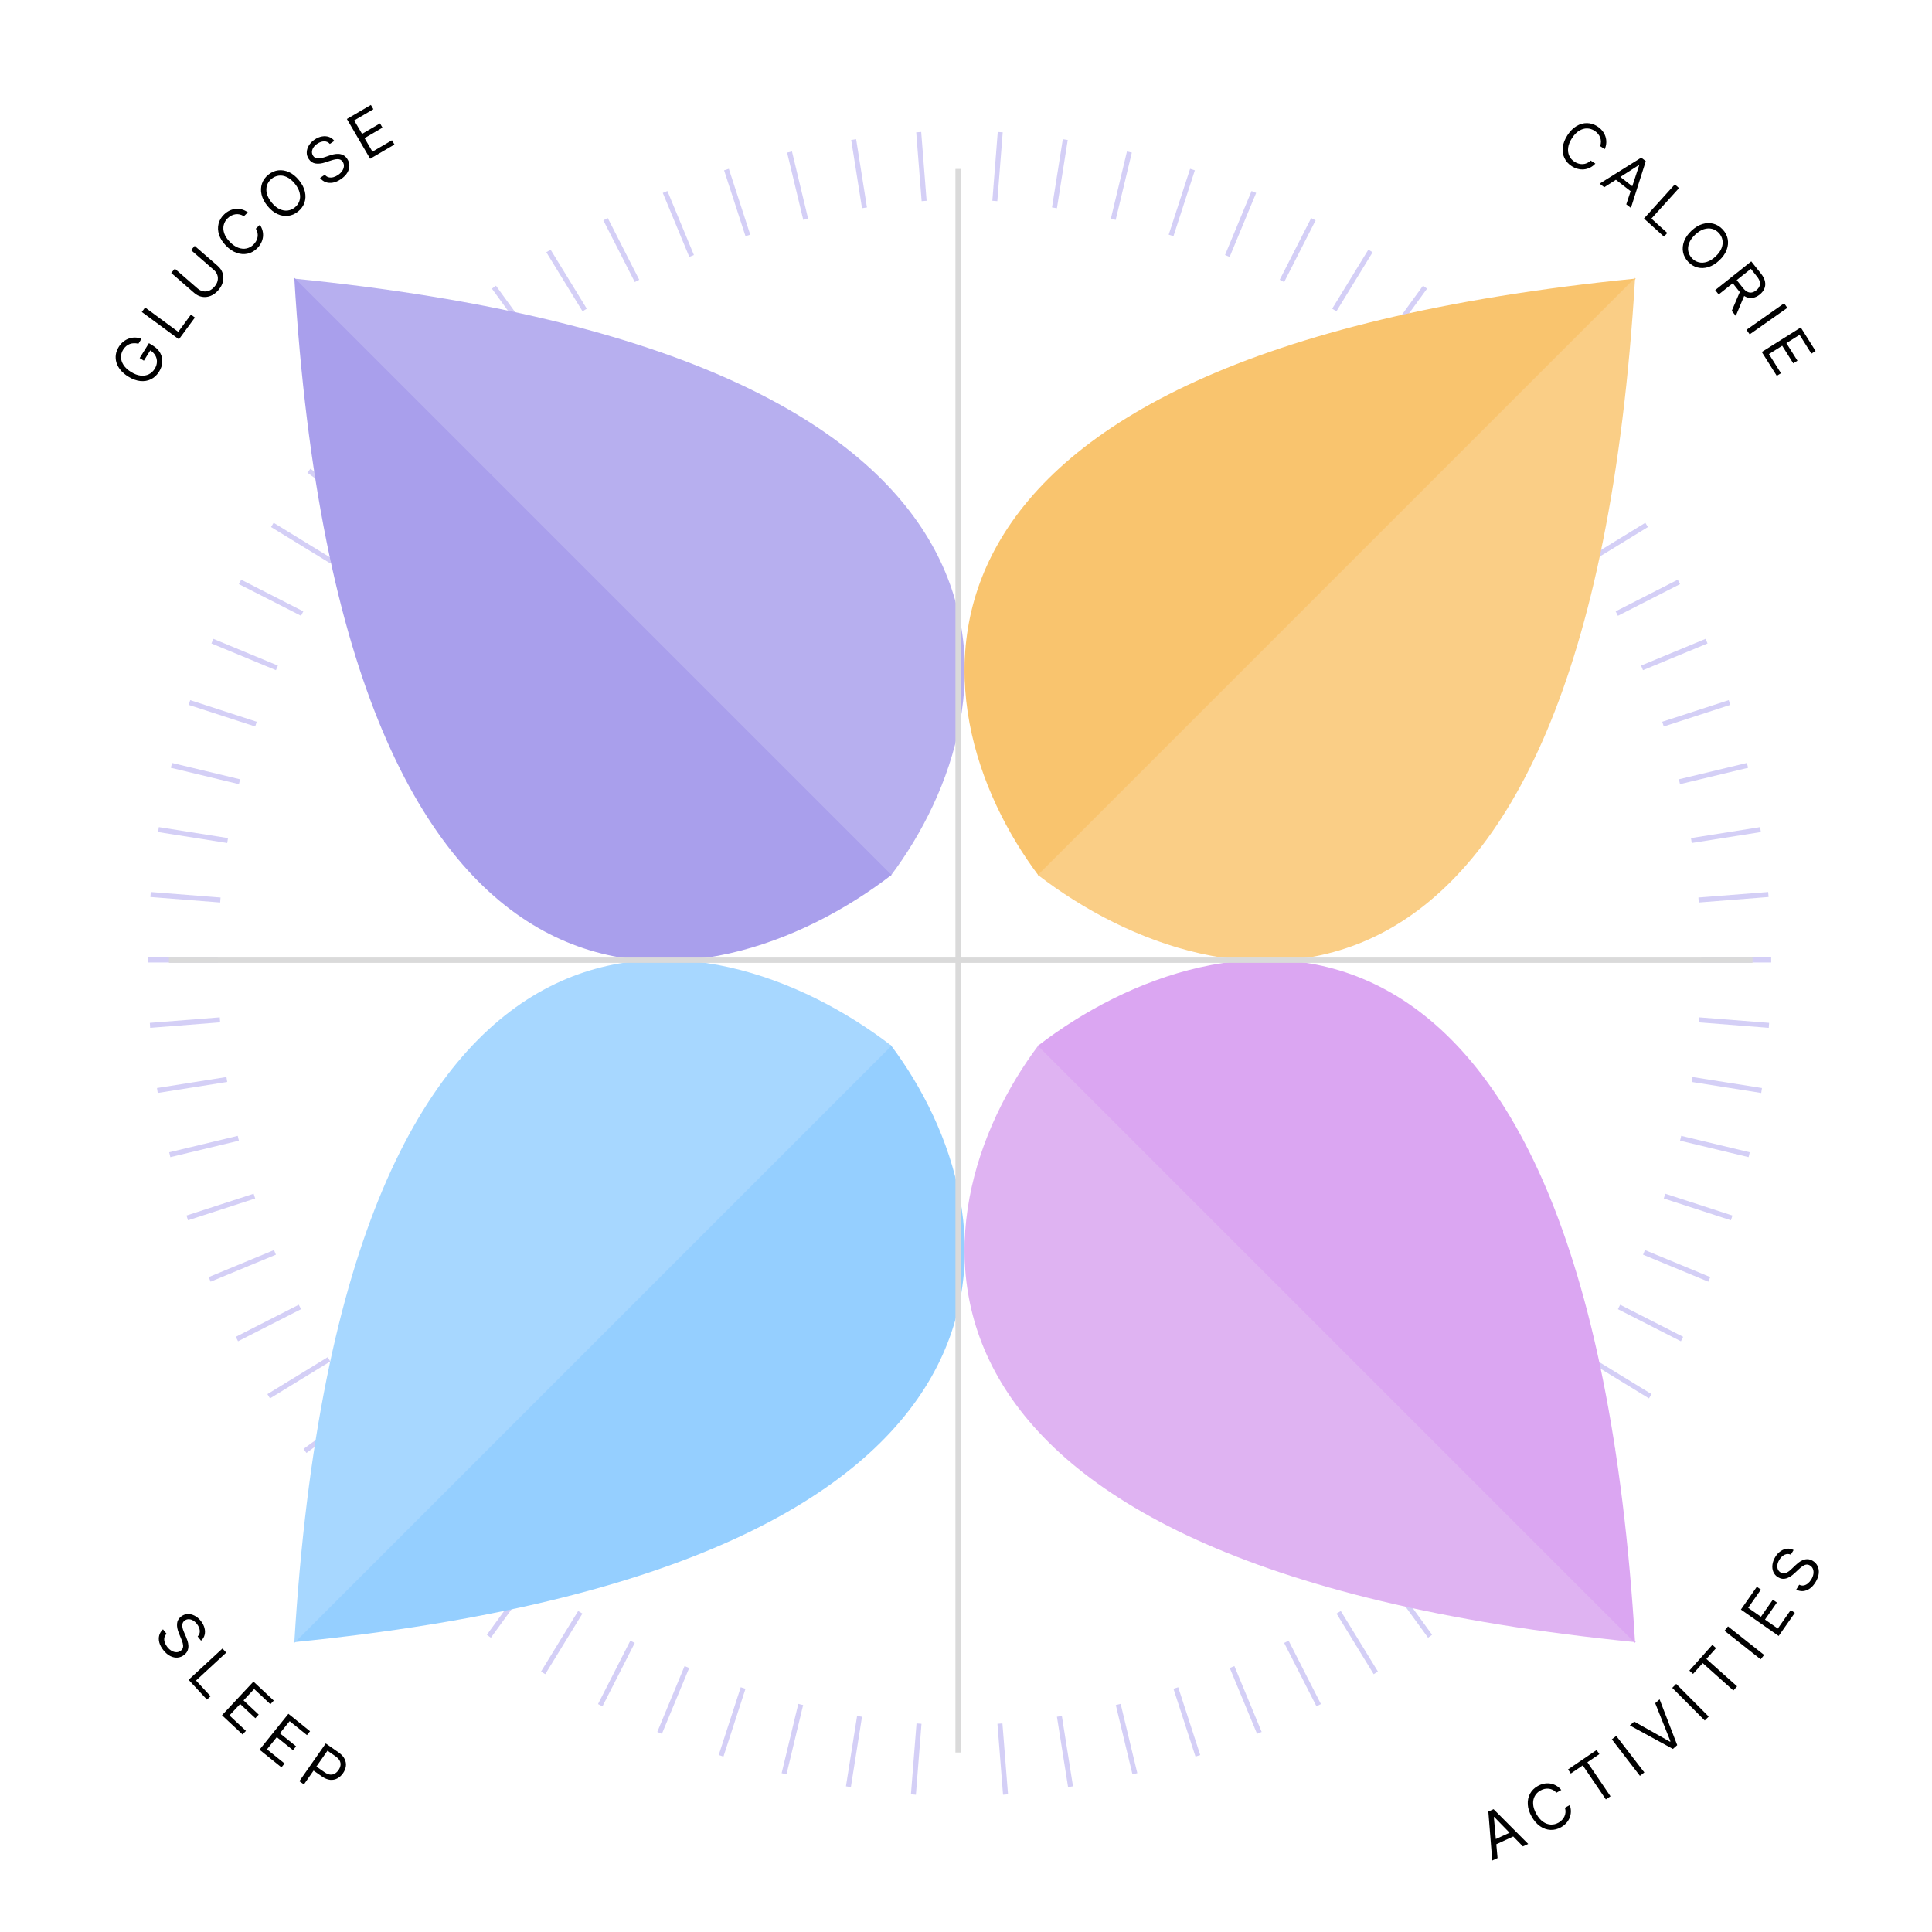 <svg width="366" height="366" viewBox="0 0 366 366" fill="none" xmlns="http://www.w3.org/2000/svg">
<rect width="332.504" height="333.504" transform="translate(16 16)" fill="white"/>
<path d="M37.447 310.011C37.753 309.702 37.886 309.331 37.846 308.898C37.806 308.465 37.621 308.042 37.292 307.628C37.052 307.326 36.792 307.101 36.514 306.952C36.237 306.805 35.963 306.737 35.691 306.746C35.421 306.758 35.177 306.851 34.959 307.024C34.777 307.17 34.655 307.338 34.593 307.529C34.534 307.72 34.517 307.919 34.54 308.126C34.565 308.331 34.61 308.531 34.675 308.727C34.742 308.92 34.809 309.094 34.877 309.247L35.242 310.089C35.337 310.304 35.431 310.553 35.522 310.836C35.615 311.122 35.67 311.421 35.687 311.734C35.708 312.048 35.661 312.358 35.545 312.665C35.429 312.971 35.212 313.251 34.892 313.506C34.523 313.8 34.112 313.969 33.661 314.013C33.211 314.059 32.751 313.967 32.282 313.738C31.814 313.511 31.371 313.136 30.954 312.611C30.564 312.122 30.306 311.636 30.179 311.153C30.053 310.672 30.05 310.216 30.17 309.787C30.291 309.36 30.528 308.985 30.88 308.661L31.559 309.514C31.319 309.741 31.175 309.998 31.127 310.284C31.082 310.57 31.111 310.862 31.215 311.161C31.323 311.46 31.485 311.745 31.7 312.017C31.952 312.332 32.228 312.575 32.531 312.744C32.835 312.912 33.138 312.996 33.439 312.996C33.743 312.994 34.019 312.894 34.268 312.696C34.495 312.515 34.629 312.305 34.67 312.065C34.711 311.825 34.694 311.566 34.618 311.289C34.543 311.011 34.443 310.726 34.318 310.433L33.889 309.402C33.618 308.746 33.5 308.15 33.537 307.612C33.574 307.075 33.822 306.623 34.282 306.256C34.664 305.952 35.08 305.79 35.529 305.77C35.982 305.75 36.427 305.853 36.864 306.079C37.306 306.305 37.7 306.635 38.047 307.071C38.397 307.511 38.63 307.965 38.745 308.433C38.862 308.899 38.864 309.34 38.752 309.756C38.642 310.174 38.42 310.526 38.084 310.811L37.447 310.011ZM35.731 318.221L42.142 312.3L42.859 313.076L37.137 318.361L39.89 321.341L39.201 321.978L35.731 318.221ZM42.054 324.936L48.017 318.564L51.863 322.162L51.222 322.847L48.148 319.97L46.133 322.123L49.008 324.814L48.368 325.498L45.493 322.808L43.466 324.973L46.59 327.897L45.95 328.581L42.054 324.936ZM49.163 331.464L54.635 324.665L58.738 327.967L58.151 328.698L54.871 326.058L53.022 328.355L56.089 330.824L55.502 331.554L52.434 329.086L50.575 331.396L53.908 334.079L53.32 334.809L49.163 331.464ZM56.709 337.433L61.711 330.281L64.127 331.971C64.688 332.364 65.076 332.786 65.291 333.238C65.509 333.689 65.585 334.145 65.518 334.608C65.451 335.071 65.27 335.513 64.975 335.934C64.68 336.356 64.326 336.678 63.913 336.902C63.502 337.128 63.047 337.219 62.547 337.174C62.05 337.128 61.522 336.91 60.966 336.521L59.234 335.309L59.772 334.541L61.475 335.733C61.86 336.002 62.215 336.151 62.54 336.181C62.866 336.211 63.16 336.15 63.422 335.998C63.689 335.844 63.923 335.625 64.123 335.338C64.323 335.052 64.449 334.758 64.5 334.458C64.553 334.159 64.507 333.863 64.361 333.57C64.217 333.275 63.951 332.992 63.562 332.72L62.04 331.655L57.575 338.038L56.709 337.433Z" fill="black"/>
<path d="M283.698 351.994L282.691 352.458L281.952 343.19L282.943 342.734L289.504 349.321L288.497 349.784L283.056 344.202L282.994 344.231L283.698 351.994ZM282.643 348.727L286.7 346.859L287.092 347.71L283.036 349.578L282.643 348.727ZM295.768 339.098L294.848 339.618C294.644 339.384 294.417 339.206 294.168 339.082C293.921 338.958 293.663 338.882 293.393 338.855C293.124 338.824 292.854 338.84 292.582 338.902C292.311 338.964 292.049 339.067 291.797 339.209C291.337 339.469 290.986 339.821 290.744 340.265C290.504 340.707 290.403 341.217 290.438 341.794C290.477 342.369 290.682 342.986 291.054 343.644C291.426 344.302 291.849 344.795 292.322 345.125C292.798 345.453 293.287 345.628 293.79 345.651C294.295 345.672 294.777 345.553 295.237 345.293C295.489 345.15 295.712 344.978 295.905 344.778C296.099 344.577 296.252 344.355 296.365 344.111C296.48 343.863 296.547 343.602 296.568 343.326C296.589 343.046 296.553 342.76 296.459 342.467L297.379 341.947C297.529 342.374 297.6 342.793 297.59 343.203C297.58 343.613 297.5 344.003 297.35 344.372C297.198 344.738 296.985 345.073 296.709 345.376C296.435 345.677 296.107 345.936 295.724 346.153C295.076 346.52 294.41 346.687 293.727 346.656C293.043 346.625 292.392 346.399 291.772 345.979C291.153 345.559 290.617 344.949 290.164 344.147C289.711 343.346 289.464 342.572 289.423 341.825C289.382 341.077 289.525 340.403 289.85 339.801C290.175 339.199 290.662 338.715 291.31 338.349C291.693 338.132 292.085 337.984 292.484 337.905C292.886 337.825 293.283 337.815 293.677 337.877C294.069 337.936 294.444 338.067 294.8 338.27C295.155 338.47 295.478 338.747 295.768 339.098ZM297.572 335.981L297.045 335.205L302.461 331.528L302.987 332.304L300.717 333.846L305.092 340.29L304.218 340.884L299.842 334.439L297.572 335.981ZM306.185 328.858L311.507 335.775L310.669 336.419L305.348 329.502L306.185 328.858ZM309.588 326.137L316.378 329.955L316.455 329.888L313.562 322.655L314.395 321.925L317.736 330.601L316.916 331.32L308.754 326.868L309.588 326.137ZM317.541 319.002L323.697 325.188L322.948 325.934L316.792 319.748L317.541 319.002ZM320.732 317.109L320.032 316.485L324.39 311.601L325.09 312.225L323.263 314.273L329.075 319.46L328.371 320.248L322.559 315.062L320.732 317.109ZM327.351 308.105L334.198 313.517L333.543 314.346L326.696 308.934L327.351 308.105ZM336.954 309.918L329.802 304.917L332.819 300.6L333.588 301.138L331.175 304.588L333.592 306.278L335.848 303.051L336.617 303.588L334.361 306.815L336.791 308.514L339.243 305.008L340.011 305.545L336.954 309.918ZM339.254 294.518C338.857 294.339 338.463 294.344 338.071 294.533C337.679 294.721 337.347 295.042 337.074 295.494C336.875 295.826 336.755 296.147 336.712 296.46C336.671 296.77 336.703 297.051 336.807 297.303C336.912 297.552 337.084 297.748 337.323 297.892C337.522 298.012 337.723 298.068 337.923 298.059C338.123 298.047 338.316 297.994 338.502 297.9C338.685 297.805 338.857 297.693 339.017 297.564C339.175 297.433 339.314 297.31 339.434 297.193L340.096 296.557C340.264 296.393 340.465 296.218 340.699 296.034C340.934 295.847 341.195 295.691 341.483 295.566C341.769 295.437 342.076 295.373 342.404 295.374C342.731 295.375 343.07 295.482 343.421 295.693C343.825 295.936 344.126 296.261 344.325 296.669C344.525 297.075 344.6 297.538 344.549 298.057C344.5 298.575 344.302 299.121 343.956 299.695C343.634 300.231 343.269 300.642 342.86 300.93C342.453 301.216 342.027 301.377 341.583 301.415C341.141 301.451 340.707 301.36 340.28 301.143L340.842 300.209C341.139 300.354 341.43 300.4 341.715 300.346C341.998 300.288 342.262 300.158 342.506 299.956C342.749 299.751 342.96 299.5 343.138 299.203C343.346 298.857 343.477 298.513 343.531 298.171C343.582 297.827 343.555 297.514 343.449 297.232C343.342 296.948 343.151 296.724 342.879 296.56C342.63 296.411 342.387 296.358 342.147 296.403C341.908 296.448 341.672 296.555 341.438 296.723C341.205 296.89 340.972 297.084 340.741 297.303L339.924 298.065C339.405 298.548 338.887 298.866 338.37 299.019C337.853 299.173 337.343 299.098 336.839 298.795C336.421 298.543 336.124 298.21 335.948 297.796C335.772 297.378 335.713 296.925 335.772 296.436C335.829 295.944 336.002 295.459 336.289 294.982C336.579 294.5 336.923 294.123 337.321 293.853C337.717 293.58 338.13 293.424 338.559 293.384C338.989 293.341 339.396 293.427 339.781 293.642L339.254 294.518Z" fill="black"/>
<path d="M304.009 28.252L303.123 27.675C303.236 27.386 303.29 27.103 303.285 26.825C303.282 26.548 303.23 26.284 303.13 26.032C303.033 25.779 302.895 25.547 302.714 25.334C302.534 25.122 302.322 24.937 302.079 24.779C301.636 24.491 301.162 24.341 300.657 24.331C300.154 24.323 299.655 24.467 299.16 24.765C298.667 25.064 298.214 25.531 297.802 26.164C297.389 26.797 297.146 27.4 297.072 27.972C297 28.546 297.07 29.061 297.282 29.517C297.496 29.975 297.824 30.348 298.267 30.636C298.51 30.794 298.765 30.913 299.032 30.992C299.299 31.071 299.567 31.104 299.836 31.093C300.108 31.08 300.371 31.02 300.626 30.91C300.884 30.8 301.121 30.636 301.338 30.418L302.223 30.994C301.913 31.325 301.574 31.58 301.206 31.761C300.837 31.941 300.455 32.05 300.058 32.087C299.663 32.121 299.267 32.086 298.872 31.98C298.478 31.877 298.097 31.705 297.728 31.465C297.104 31.059 296.648 30.545 296.361 29.924C296.073 29.303 295.973 28.621 296.061 27.878C296.148 27.135 296.442 26.378 296.944 25.606C297.447 24.835 298.02 24.259 298.664 23.878C299.308 23.497 299.973 23.313 300.657 23.324C301.341 23.336 301.995 23.544 302.619 23.95C302.988 24.191 303.299 24.47 303.553 24.788C303.81 25.107 304.001 25.456 304.129 25.833C304.257 26.208 304.314 26.601 304.298 27.011C304.283 27.418 304.187 27.832 304.009 28.252ZM303.91 35.469L303.035 34.789L310.919 29.861L311.78 30.53L308.959 39.389L308.084 38.709L310.53 31.307L310.476 31.265L303.91 35.469ZM306.324 33.027L309.852 35.766L309.277 36.506L305.749 33.767L306.324 33.027ZM311.433 41.395L317.289 34.924L318.072 35.633L312.846 41.409L315.854 44.131L315.225 44.826L311.433 41.395ZM325.713 49.321C325.044 49.953 324.351 50.378 323.635 50.597C322.92 50.815 322.231 50.839 321.569 50.667C320.906 50.496 320.32 50.139 319.808 49.598C319.297 49.057 318.975 48.451 318.841 47.78C318.708 47.109 318.771 46.422 319.03 45.721C319.289 45.019 319.753 44.352 320.422 43.719C321.091 43.087 321.784 42.662 322.499 42.443C323.215 42.224 323.904 42.201 324.566 42.373C325.229 42.544 325.815 42.901 326.326 43.442C326.838 43.983 327.16 44.589 327.293 45.26C327.427 45.931 327.364 46.617 327.105 47.319C326.846 48.021 326.382 48.688 325.713 49.321ZM325.01 48.577C325.56 48.058 325.937 47.528 326.141 46.987C326.347 46.449 326.4 45.932 326.3 45.437C326.201 44.943 325.971 44.505 325.608 44.12C325.245 43.736 324.819 43.48 324.33 43.352C323.844 43.225 323.325 43.248 322.773 43.422C322.223 43.597 321.674 43.944 321.125 44.463C320.575 44.982 320.197 45.511 319.991 46.049C319.787 46.59 319.734 47.107 319.832 47.6C319.933 48.096 320.164 48.535 320.527 48.919C320.89 49.303 321.315 49.559 321.802 49.685C322.29 49.814 322.809 49.79 323.359 49.615C323.911 49.442 324.461 49.096 325.01 48.577ZM324.932 54.956L331.759 49.519L333.596 51.826C334.021 52.359 334.278 52.87 334.369 53.357C334.461 53.843 334.415 54.293 334.23 54.709C334.046 55.125 333.752 55.493 333.35 55.813C332.948 56.133 332.526 56.335 332.084 56.419C331.642 56.502 331.196 56.444 330.748 56.246C330.301 56.046 329.868 55.681 329.446 55.152L327.96 53.286L328.707 52.691L330.172 54.531C330.462 54.895 330.749 55.146 331.033 55.284C331.318 55.423 331.598 55.465 331.874 55.409C332.153 55.354 332.429 55.218 332.702 55C332.976 54.782 333.174 54.541 333.297 54.276C333.42 54.011 333.448 53.722 333.38 53.409C333.315 53.094 333.135 52.752 332.841 52.383L331.684 50.93L325.59 55.783L324.932 54.956ZM330.558 55.727L328.829 59.849L328.064 58.889L329.815 54.794L330.558 55.727ZM338.597 58.318L331.462 63.343L330.854 62.48L337.988 57.454L338.597 58.318ZM333.754 66.682L341.141 62.035L343.946 66.494L343.152 66.993L340.911 63.429L338.415 64.999L340.511 68.332L339.718 68.831L337.621 65.499L335.11 67.078L337.389 70.699L336.595 71.198L333.754 66.682Z" fill="black"/>
<path d="M26.223 65.114C25.93 65.042 25.647 65.011 25.373 65.021C25.098 65.028 24.836 65.077 24.587 65.17C24.34 65.261 24.111 65.395 23.899 65.575C23.687 65.754 23.498 65.978 23.331 66.245C23.058 66.684 22.923 67.154 22.926 67.654C22.929 68.155 23.085 68.649 23.394 69.136C23.703 69.623 24.179 70.066 24.82 70.465C25.462 70.864 26.07 71.094 26.645 71.154C27.22 71.214 27.735 71.131 28.19 70.906C28.645 70.68 29.015 70.338 29.3 69.88C29.564 69.456 29.707 69.026 29.727 68.59C29.746 68.15 29.646 67.736 29.426 67.348C29.204 66.956 28.867 66.619 28.414 66.337L28.643 66.098L27.256 68.327L26.46 67.831L28.216 65.009L29.012 65.505C29.622 65.885 30.072 66.345 30.361 66.886C30.651 67.425 30.779 68 30.743 68.61C30.707 69.217 30.506 69.814 30.14 70.403C29.731 71.059 29.218 71.539 28.6 71.844C27.984 72.146 27.305 72.259 26.563 72.182C25.822 72.103 25.061 71.82 24.28 71.333C23.694 70.969 23.216 70.562 22.845 70.114C22.474 69.662 22.213 69.189 22.063 68.694C21.913 68.199 21.873 67.698 21.943 67.193C22.013 66.688 22.196 66.198 22.492 65.723C22.735 65.332 23.02 65.005 23.349 64.741C23.676 64.473 24.03 64.273 24.41 64.141C24.789 64.005 25.182 63.941 25.59 63.947C25.995 63.952 26.398 64.032 26.8 64.188L26.223 65.114ZM33.894 64.275L26.865 59.102L27.492 58.25L33.766 62.868L36.17 59.6L36.925 60.156L33.894 64.275ZM36.191 47.382L36.885 46.584L41.245 50.376C41.696 50.767 42.005 51.223 42.175 51.742C42.344 52.258 42.363 52.797 42.233 53.357C42.101 53.916 41.81 54.454 41.361 54.971C40.912 55.488 40.42 55.85 39.885 56.059C39.347 56.266 38.811 56.322 38.275 56.229C37.738 56.131 37.245 55.887 36.794 55.495L32.434 51.704L33.127 50.907L37.424 54.642C37.745 54.922 38.093 55.1 38.467 55.176C38.839 55.251 39.21 55.22 39.581 55.083C39.952 54.943 40.296 54.689 40.615 54.322C40.934 53.956 41.137 53.579 41.225 53.192C41.31 52.804 41.289 52.432 41.162 52.076C41.034 51.716 40.809 51.397 40.488 51.117L36.191 47.382ZM46.952 40.231L46.192 40.965C45.936 40.791 45.672 40.675 45.399 40.618C45.129 40.559 44.86 40.551 44.592 40.593C44.324 40.63 44.067 40.714 43.819 40.842C43.572 40.971 43.344 41.136 43.136 41.337C42.757 41.705 42.505 42.134 42.383 42.624C42.262 43.112 42.292 43.631 42.472 44.18C42.654 44.728 43.007 45.273 43.533 45.816C44.058 46.359 44.592 46.73 45.133 46.93C45.676 47.128 46.194 47.175 46.686 47.07C47.18 46.964 47.617 46.727 47.996 46.359C48.205 46.158 48.377 45.936 48.514 45.693C48.65 45.45 48.743 45.196 48.791 44.932C48.84 44.663 48.839 44.393 48.789 44.121C48.74 43.845 48.633 43.577 48.468 43.317L49.227 42.582C49.48 42.958 49.654 43.346 49.748 43.745C49.842 44.145 49.862 44.542 49.81 44.937C49.755 45.329 49.632 45.707 49.441 46.07C49.253 46.43 49 46.764 48.684 47.07C48.149 47.587 47.547 47.917 46.877 48.059C46.208 48.2 45.521 48.146 44.816 47.895C44.111 47.645 43.438 47.189 42.798 46.527C42.158 45.866 41.724 45.179 41.497 44.466C41.269 43.753 41.237 43.064 41.401 42.4C41.565 41.735 41.914 41.145 42.449 40.627C42.765 40.321 43.107 40.079 43.473 39.902C43.842 39.724 44.224 39.614 44.621 39.575C45.015 39.533 45.41 39.565 45.806 39.672C46.201 39.777 46.582 39.963 46.952 40.231ZM56.647 34.151C57.226 34.866 57.598 35.588 57.762 36.319C57.926 37.049 57.898 37.737 57.677 38.385C57.456 39.032 57.056 39.59 56.478 40.059C55.9 40.528 55.271 40.804 54.592 40.886C53.913 40.969 53.233 40.855 52.553 40.543C51.872 40.232 51.242 39.719 50.662 39.004C50.083 38.289 49.711 37.566 49.547 36.836C49.382 36.106 49.411 35.417 49.632 34.77C49.853 34.123 50.253 33.564 50.831 33.096C51.409 32.627 52.038 32.351 52.717 32.268C53.396 32.186 54.076 32.3 54.756 32.611C55.437 32.923 56.067 33.436 56.647 34.151ZM55.852 34.795C55.376 34.208 54.876 33.792 54.352 33.548C53.831 33.302 53.319 33.21 52.818 33.273C52.319 33.334 51.864 33.531 51.453 33.863C51.043 34.196 50.755 34.601 50.59 35.079C50.428 35.555 50.412 36.074 50.543 36.637C50.676 37.199 50.981 37.773 51.457 38.36C51.933 38.947 52.432 39.363 52.953 39.61C53.477 39.854 53.989 39.946 54.488 39.885C54.989 39.822 55.445 39.624 55.855 39.291C56.266 38.959 56.553 38.554 56.715 38.078C56.88 37.601 56.896 37.081 56.763 36.52C56.632 35.957 56.328 35.382 55.852 34.795ZM62.485 27.265C62.201 26.936 61.841 26.775 61.406 26.781C60.971 26.787 60.535 26.938 60.098 27.235C59.778 27.451 59.533 27.692 59.363 27.958C59.195 28.223 59.106 28.491 59.094 28.763C59.085 29.033 59.158 29.283 59.315 29.514C59.445 29.707 59.603 29.842 59.789 29.918C59.975 29.991 60.173 30.024 60.381 30.017C60.587 30.008 60.79 29.978 60.99 29.929C61.188 29.877 61.366 29.823 61.524 29.768L62.392 29.469C62.614 29.391 62.869 29.317 63.159 29.248C63.45 29.178 63.753 29.146 64.067 29.153C64.381 29.157 64.687 29.228 64.983 29.367C65.28 29.506 65.543 29.745 65.772 30.084C66.036 30.474 66.173 30.896 66.181 31.35C66.192 31.802 66.066 32.253 65.801 32.704C65.538 33.152 65.129 33.564 64.574 33.94C64.057 34.291 63.552 34.51 63.06 34.6C62.571 34.687 62.117 34.655 61.698 34.503C61.282 34.349 60.925 34.084 60.63 33.708L61.533 33.096C61.741 33.353 61.986 33.517 62.267 33.587C62.549 33.654 62.843 33.647 63.149 33.567C63.455 33.483 63.752 33.344 64.039 33.15C64.373 32.924 64.637 32.666 64.829 32.378C65.02 32.088 65.127 31.792 65.15 31.492C65.172 31.189 65.094 30.906 64.915 30.643C64.753 30.403 64.554 30.253 64.318 30.193C64.082 30.133 63.822 30.13 63.54 30.184C63.257 30.238 62.965 30.316 62.663 30.417L61.602 30.765C60.928 30.985 60.324 31.056 59.79 30.977C59.257 30.899 58.826 30.617 58.496 30.13C58.222 29.725 58.093 29.298 58.108 28.849C58.124 28.395 58.261 27.96 58.52 27.541C58.779 27.118 59.139 26.751 59.6 26.439C60.066 26.124 60.537 25.927 61.012 25.849C61.486 25.768 61.926 25.8 62.332 25.944C62.74 26.086 63.074 26.335 63.332 26.692L62.485 27.265ZM70.12 30.074L65.713 22.541L70.26 19.882L70.733 20.691L67.099 22.817L68.588 25.362L71.987 23.374L72.46 24.183L69.061 26.171L70.558 28.732L74.252 26.572L74.725 27.381L70.12 30.074Z" fill="black"/>
<path d="M174.569 326.559L173.51 339.999C173.195 339.975 172.881 339.947 172.567 339.921L173.626 326.484L174.569 326.559ZM163.301 325.224L161.189 338.552C160.878 338.503 160.567 338.454 160.256 338.403L162.367 325.076L163.301 325.224ZM151.688 322.896L152.147 323.005L148.993 336.135C148.687 336.061 148.38 335.988 148.074 335.913L151.229 322.784L151.688 322.896ZM141.227 319.925L137.052 332.771C136.752 332.674 136.453 332.573 136.154 332.474L140.327 319.633L141.227 319.925ZM130.558 315.988L125.391 328.458C125.1 328.337 124.808 328.218 124.518 328.096L129.685 315.626L130.558 315.988ZM119.831 311.022L120.253 311.237L114.13 323.253C113.849 323.109 113.57 322.964 113.29 322.818L119.41 310.808L119.831 311.022ZM110.331 305.68L103.294 317.16C103.026 316.995 102.757 316.831 102.489 316.664L109.525 305.187L110.331 305.68ZM100.896 299.375L92.992 310.254C92.738 310.068 92.485 309.88 92.231 309.693L100.132 298.819L100.896 299.375ZM91.967 292.335L83.245 302.544C83.005 302.339 82.765 302.134 82.526 301.928L91.247 291.721L91.967 292.335ZM83.634 284.632L74.147 294.117C73.925 293.894 73.704 293.669 73.483 293.445L82.966 283.964L83.634 284.632ZM75.915 276.281L65.721 284.985C65.516 284.746 65.312 284.506 65.108 284.265L75.301 275.562L75.915 276.281ZM68.891 267.369L58.049 275.246C57.864 274.991 57.679 274.735 57.495 274.479L68.335 266.604L68.891 267.369ZM62.573 257.913L51.148 264.913C50.983 264.644 50.819 264.375 50.656 264.105L62.079 257.107L62.573 257.913ZM56.815 247.592L57.029 248.014L45.093 254.095C44.95 253.814 44.808 253.532 44.667 253.25L56.6 247.171L56.815 247.592ZM52.269 237.686L39.898 242.808C39.778 242.516 39.658 242.225 39.539 241.933L51.907 236.812L52.269 237.686ZM48.342 227.039L35.619 231.173C35.522 230.873 35.428 230.572 35.333 230.271L48.05 226.14L48.342 227.039ZM45.145 215.635L45.256 216.095L32.272 219.21C32.199 218.903 32.124 218.597 32.053 218.29L45.035 215.176L45.145 215.635ZM43.042 204.966L29.881 207.05C29.832 206.739 29.785 206.427 29.738 206.115L42.895 204.032L43.042 204.966ZM41.706 193.672L28.451 194.714C28.427 194.4 28.407 194.085 28.385 193.771L41.632 192.729L41.706 193.672ZM41.261 182.334H27.99C27.991 182.018 27.994 181.703 27.996 181.388H41.261V182.334ZM41.782 170.027L41.708 170.971L28.486 169.929C28.511 169.614 28.538 169.3 28.564 168.985L41.782 170.027ZM43.19 158.769L43.042 159.702L29.944 157.627C29.994 157.316 30.042 157.004 30.093 156.693L43.19 158.769ZM45.481 147.63L45.372 148.089L45.261 148.549L32.369 145.452C32.443 145.146 32.517 144.839 32.593 144.533L45.481 147.63ZM48.634 136.729L48.487 137.179L48.342 137.628L35.739 133.533C35.837 133.233 35.937 132.934 36.036 132.635L48.634 136.729ZM52.64 126.086L52.278 126.959L40.053 121.894C40.174 121.603 40.294 121.312 40.417 121.021L52.64 126.086ZM57.458 115.812L57.244 116.232L57.029 116.654L45.256 110.655C45.4 110.375 45.546 110.096 45.691 109.816L57.458 115.812ZM63.08 105.927L62.586 106.732L51.344 99.842C51.509 99.573 51.673 99.304 51.84 99.037L63.08 105.927ZM69.447 96.533L68.891 97.298L58.241 89.561C58.427 89.306 58.615 89.053 58.803 88.8L69.447 96.533ZM76.546 87.648L76.238 88.008L75.932 88.367L65.94 79.833C66.146 79.594 66.349 79.353 66.556 79.114L76.546 87.648ZM84.303 79.367L83.634 80.035L74.352 70.752C74.575 70.529 74.8 70.309 75.024 70.088L84.303 79.367ZM92.705 71.702L91.985 72.316L83.467 62.341C83.707 62.136 83.945 61.931 84.186 61.727L92.705 71.702ZM101.662 64.736L100.897 65.292L93.186 54.679C93.441 54.494 93.697 54.31 93.953 54.127L101.662 64.736ZM111.159 58.48L110.353 58.975L103.498 47.788C103.767 47.623 104.036 47.458 104.306 47.295L111.159 58.48ZM121.096 53.001L120.675 53.216L120.253 53.431L114.295 41.737C114.576 41.594 114.857 41.452 115.139 41.31L121.096 53.001ZM131.454 48.308L130.581 48.67L125.56 36.545C125.851 36.424 126.142 36.303 126.434 36.185L131.454 48.308ZM142.126 44.451L141.227 44.743L137.172 32.264C137.471 32.167 137.772 32.073 138.072 31.977L142.126 44.451ZM153.092 41.437L152.632 41.546L152.172 41.657L149.112 28.91C149.419 28.837 149.726 28.763 150.033 28.691L153.092 41.437ZM164.235 39.296L163.301 39.443L161.252 26.513C161.563 26.464 161.875 26.414 162.187 26.367L164.235 39.296ZM175.537 38.033L174.594 38.107L173.569 25.07C173.883 25.046 174.198 25.024 174.513 25.002L175.537 38.033Z" fill="#705FE0" fill-opacity="0.3"/>
<path d="M188.958 326.559L190.018 339.999C190.332 339.975 190.646 339.947 190.96 339.921L189.901 326.484L188.958 326.559ZM200.227 325.224L202.338 338.552C202.649 338.503 202.961 338.454 203.271 338.403L201.16 325.076L200.227 325.224ZM211.84 322.896L211.38 323.005L214.534 336.135C214.841 336.061 215.147 335.988 215.453 335.913L212.299 322.784L211.84 322.896ZM222.301 319.925L226.476 332.771C226.775 332.674 227.074 332.573 227.373 332.474L223.2 319.633L222.301 319.925ZM232.97 315.988L238.137 328.458C238.428 328.337 238.72 328.218 239.01 328.096L233.843 315.626L232.97 315.988ZM243.696 311.022L243.274 311.237L249.397 323.253C249.678 323.109 249.958 322.964 250.237 322.818L244.117 310.808L243.696 311.022ZM253.196 305.68L260.233 317.16C260.502 316.995 260.771 316.831 261.038 316.664L254.002 305.187L253.196 305.68ZM262.631 299.375L270.535 310.254C270.79 310.068 271.042 309.88 271.296 309.693L263.396 298.819L262.631 299.375ZM271.561 292.335L280.282 302.544C280.522 302.339 280.763 302.134 281.001 301.928L272.28 291.721L271.561 292.335ZM279.894 284.632L289.38 294.117C289.602 293.894 289.823 293.669 290.044 293.445L280.562 283.964L279.894 284.632ZM287.612 276.281L297.807 284.985C298.011 284.746 298.216 284.506 298.419 284.265L288.227 275.562L287.612 276.281ZM294.637 267.369L305.479 275.246C305.664 274.991 305.848 274.735 306.032 274.479L295.192 266.604L294.637 267.369ZM300.954 257.913L312.38 264.913C312.544 264.644 312.708 264.375 312.871 264.105L301.448 257.107L300.954 257.913ZM306.713 247.592L306.498 248.014L318.435 254.095C318.578 253.814 318.719 253.532 318.86 253.25L306.928 247.171L306.713 247.592ZM311.259 237.686L323.629 242.808C323.749 242.516 323.87 242.225 323.988 241.933L311.62 236.812L311.259 237.686ZM315.186 227.039L327.908 231.173C328.005 230.873 328.099 230.572 328.194 230.271L315.478 226.14L315.186 227.039ZM318.383 215.635L318.271 216.095L331.256 219.21C331.329 218.903 331.404 218.597 331.475 218.29L318.492 215.176L318.383 215.635ZM320.485 204.966L333.646 207.05C333.695 206.739 333.742 206.427 333.789 206.115L320.633 204.032L320.485 204.966ZM321.821 193.672L335.076 194.714C335.1 194.4 335.12 194.085 335.143 193.771L321.896 192.729L321.821 193.672ZM322.267 182.334H335.537C335.537 182.018 335.533 181.703 335.531 181.388H322.267V182.334ZM321.745 170.027L321.819 170.971L335.041 169.929C335.016 169.614 334.99 169.3 334.963 168.985L321.745 170.027ZM320.338 158.769L320.485 159.702L333.583 157.627C333.534 157.316 333.486 157.004 333.435 156.693L320.338 158.769ZM318.046 147.63L318.155 148.089L318.267 148.549L331.158 145.452C331.084 145.146 331.01 144.839 330.935 144.533L318.046 147.63ZM314.894 136.729L315.04 137.179L315.186 137.628L327.788 133.533C327.69 133.233 327.591 132.934 327.491 132.635L314.894 136.729ZM310.888 126.086L311.249 126.959L323.475 121.894C323.354 121.603 323.233 121.312 323.11 121.021L310.888 126.086ZM306.069 115.812L306.283 116.232L306.498 116.654L318.271 110.655C318.128 110.375 317.981 110.096 317.836 109.816L306.069 115.812ZM300.447 105.927L300.941 106.732L312.184 99.842C312.018 99.573 311.854 99.304 311.688 99.037L300.447 105.927ZM294.08 96.533L294.637 97.298L305.286 89.561C305.1 89.306 304.912 89.053 304.725 88.8L294.08 96.533ZM286.981 87.648L287.289 88.008L287.596 88.367L297.587 79.833C297.382 79.594 297.178 79.353 296.972 79.114L286.981 87.648ZM279.225 79.367L279.894 80.035L289.176 70.752C288.953 70.529 288.727 70.309 288.503 70.088L279.225 79.367ZM270.822 71.702L271.542 72.316L280.061 62.341C279.821 62.136 279.582 61.931 279.341 61.727L270.822 71.702ZM261.865 64.736L262.63 65.292L270.341 54.679C270.086 54.494 269.83 54.31 269.574 54.127L261.865 64.736ZM252.368 58.48L253.175 58.975L260.029 47.788C259.76 47.623 259.492 47.458 259.222 47.295L252.368 58.48ZM242.432 53.001L242.853 53.216L243.274 53.431L249.232 41.737C248.952 41.594 248.67 41.452 248.389 41.31L242.432 53.001ZM232.073 48.308L232.946 48.67L237.968 36.545C237.677 36.424 237.386 36.303 237.094 36.185L232.073 48.308ZM221.401 44.451L222.301 44.743L226.355 32.264C226.056 32.167 225.755 32.073 225.455 31.977L221.401 44.451ZM210.436 41.437L210.896 41.546L211.355 41.657L214.415 28.91C214.108 28.837 213.802 28.763 213.494 28.691L210.436 41.437ZM199.292 39.296L200.227 39.443L202.275 26.513C201.964 26.464 201.653 26.414 201.341 26.367L199.292 39.296ZM187.99 38.033L188.934 38.107L189.958 25.07C189.644 25.046 189.329 25.024 189.015 25.002L187.99 38.033Z" fill="#705FE0" fill-opacity="0.3"/>
<path d="M168.735 165.907C192.515 134.307 203.178 67.441 55.598 52.77L168.735 165.907Z" fill="#B7AFEF"/>
<path d="M168.888 165.754C134.981 191.841 64.884 205.735 55.751 52.617L168.888 165.754Z" fill="#A99FEC"/>
<path d="M168.735 197.961C192.515 229.56 203.178 296.427 55.598 311.098L168.735 197.961Z" fill="#95CFFF"/>
<path d="M168.888 198.114C134.981 172.027 64.884 158.133 55.751 311.251L168.888 198.114Z" fill="#A7D7FF"/>
<path d="M196.77 165.907C172.99 134.307 162.326 67.441 309.907 52.77L196.77 165.907Z" fill="#F9C46E"/>
<path d="M196.617 165.754C230.524 191.841 300.621 205.735 309.754 52.617L196.617 165.754Z" fill="#FACE86"/>
<path d="M196.77 197.961C172.99 229.56 162.326 296.427 309.907 311.098L196.77 197.961Z" fill="#DFB3F2"/>
<path d="M196.617 198.114C230.524 172.027 300.621 158.133 309.754 311.251L196.617 198.114Z" fill="#DBA6F2"/>
<line x1="32" y1="181.9" x2="332" y2="181.9" stroke="#DADADA"/>
<line x1="181.5" y1="332" x2="181.5" y2="32" stroke="#DADADA"/>
<g filter="url(#filter0_f_1_520)">
<!--<circle cx="35" cy="35" r="35" transform="matrix(1 0 0 -1 147 216)" fill="#705FE0" fill-opacity="0.74"/>-->
</g>
<g filter="url(#filter1_i_1_520)">
<!--<circle cx="35" cy="35" r="35" transform="matrix(1 0 0 -1 147 216)" fill="white"/>-->
</g>
<defs>
<filter id="filter0_f_1_520" x="105" y="104" width="154" height="154" filterUnits="userSpaceOnUse" color-interpolation-filters="sRGB">
<feFlood flood-opacity="0" result="BackgroundImageFix"/>
<feBlend mode="normal" in="SourceGraphic" in2="BackgroundImageFix" result="shape"/>
<feGaussianBlur stdDeviation="21" result="effect1_foregroundBlur_1_520"/>
</filter>
<filter id="filter1_i_1_520" x="147" y="146" width="70" height="70" filterUnits="userSpaceOnUse" color-interpolation-filters="sRGB">
<feFlood flood-opacity="0" result="BackgroundImageFix"/>
<feBlend mode="normal" in="SourceGraphic" in2="BackgroundImageFix" result="shape"/>
<feColorMatrix in="SourceAlpha" type="matrix" values="0 0 0 0 0 0 0 0 0 0 0 0 0 0 0 0 0 0 127 0" result="hardAlpha"/>
<feOffset/>
<feGaussianBlur stdDeviation="0.5"/>
<feComposite in2="hardAlpha" operator="arithmetic" k2="-1" k3="1"/>
<feColorMatrix type="matrix" values="0 0 0 0 0 0 0 0 0 0 0 0 0 0 0 0 0 0 1 0"/>
<feBlend mode="normal" in2="shape" result="effect1_innerShadow_1_520"/>
</filter>
</defs>
</svg>
